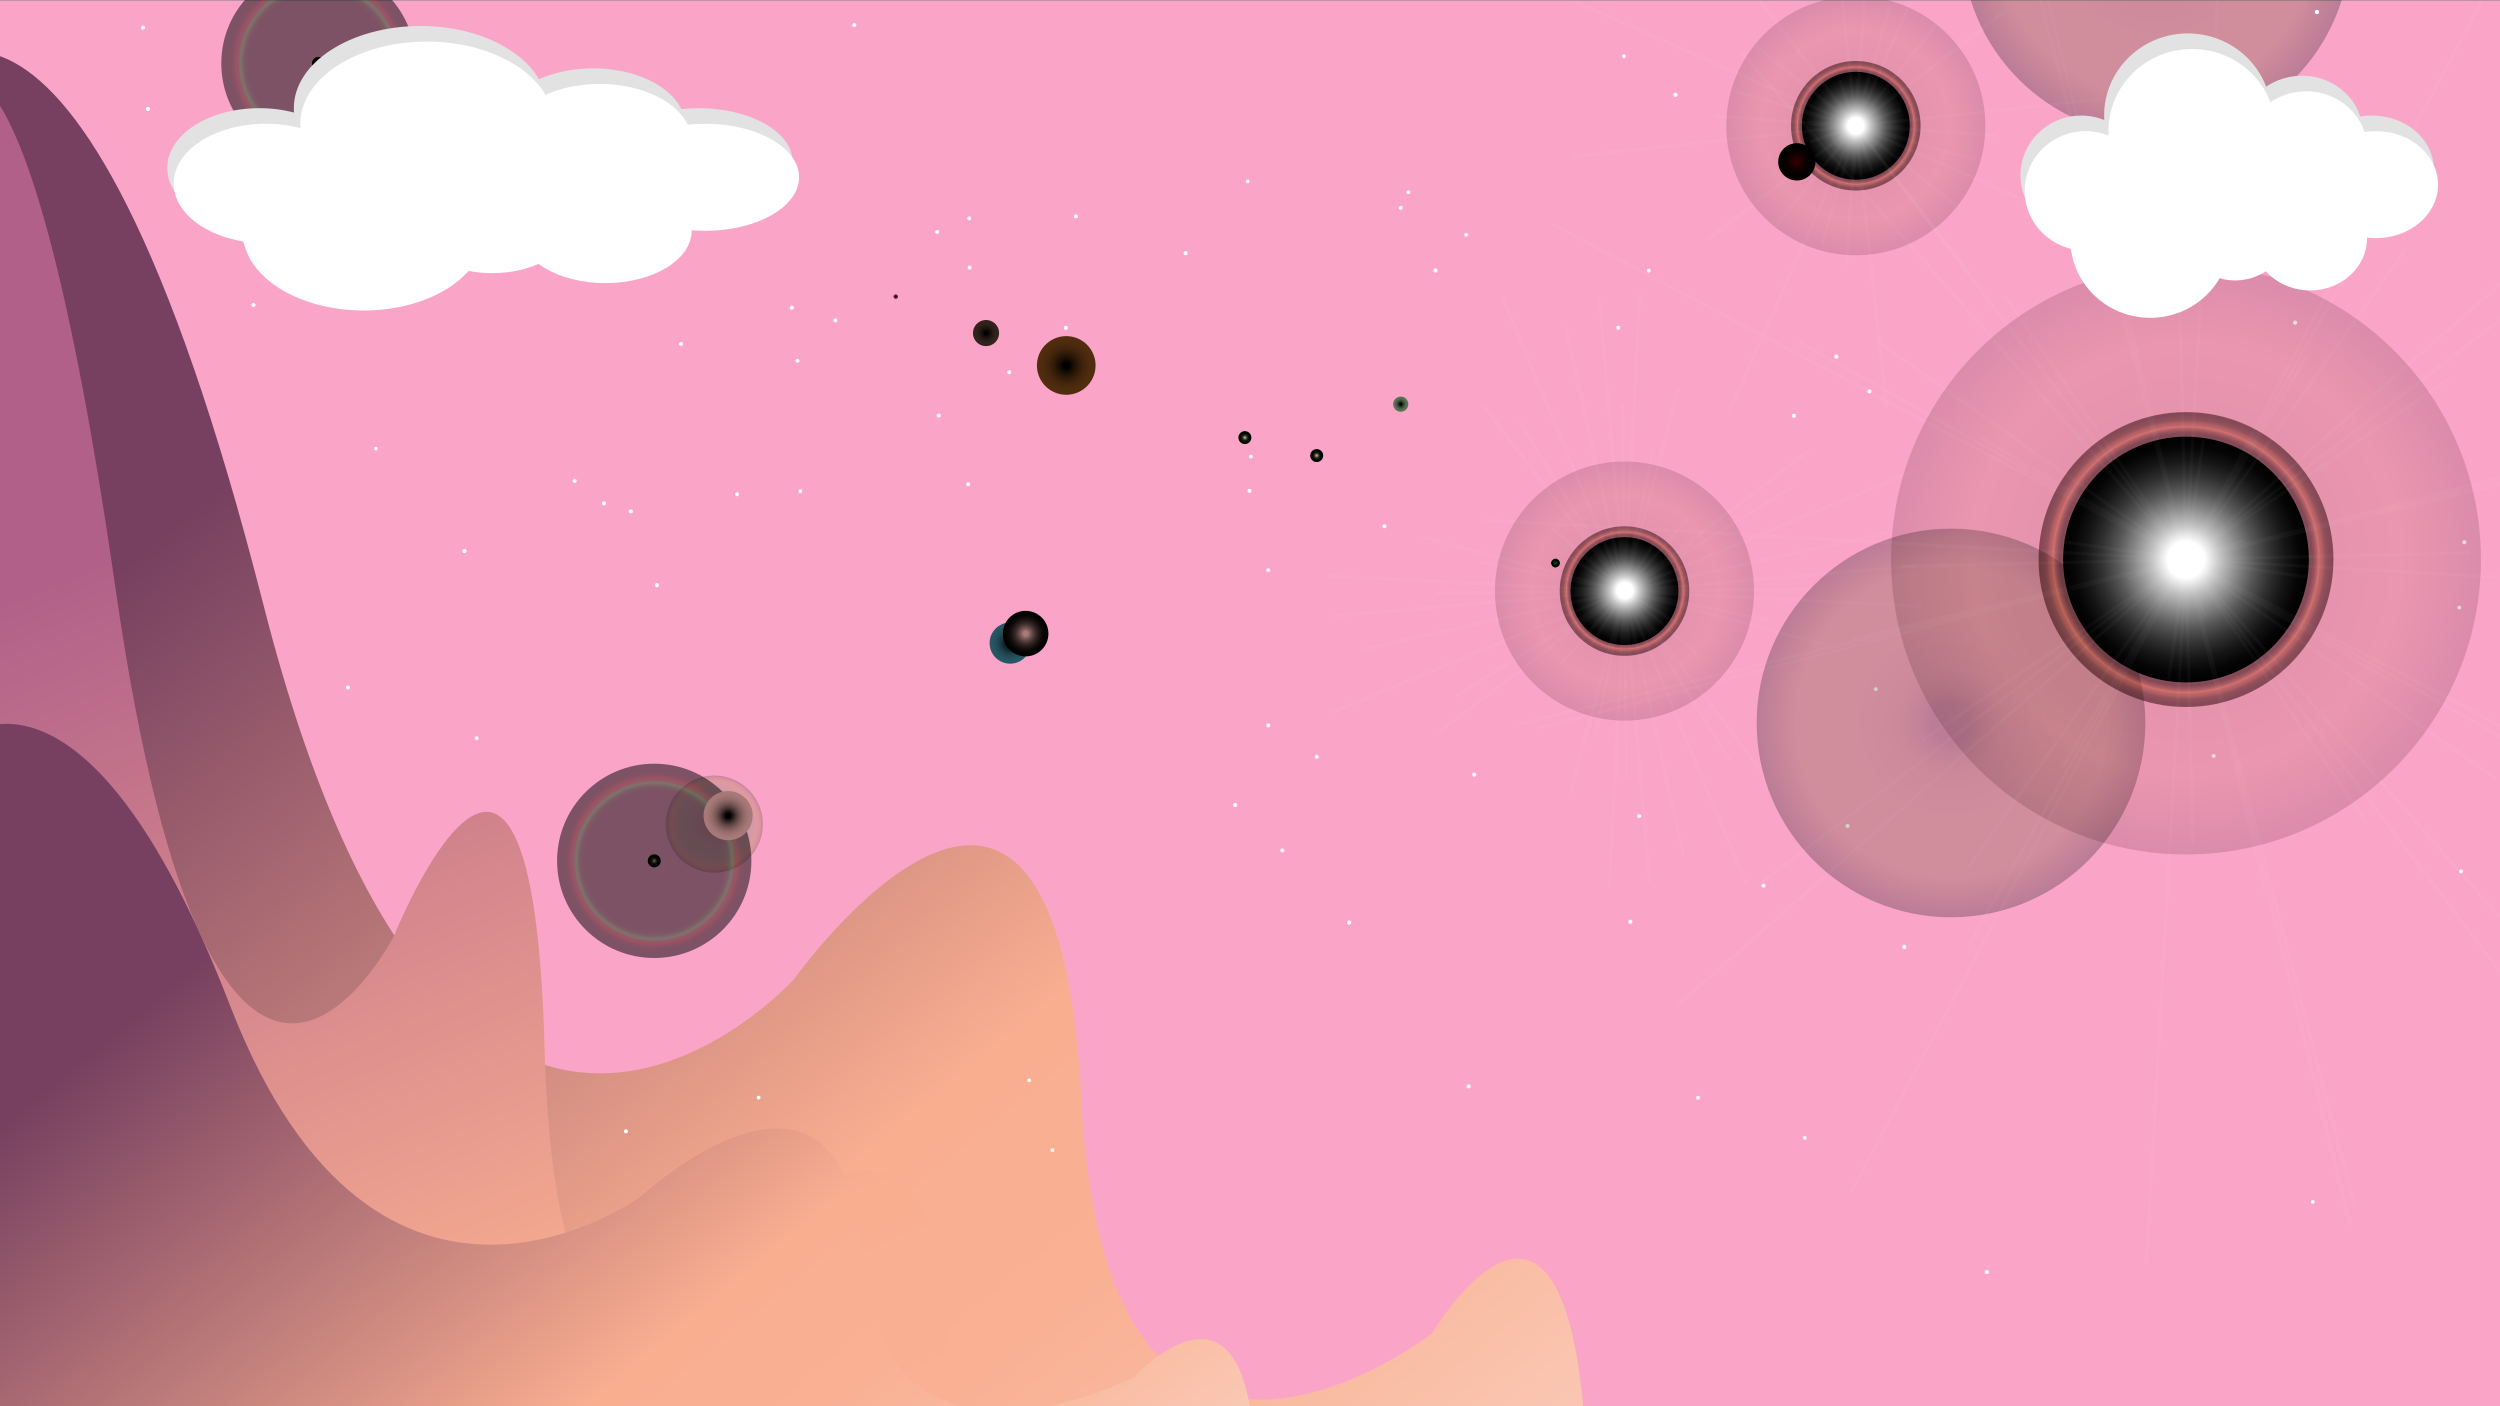 <?xml version="1.0" encoding="UTF-8"?>
<svg xmlns="http://www.w3.org/2000/svg" xmlns:xlink="http://www.w3.org/1999/xlink" viewBox="0 0 1600 900">
  <rect x="0" y="0" width="1600" height="900" fill="#808080" stroke="none"/>
  <defs>
    <style>
      .cls-1, .cls-2 {
        fill: none;
      }

      .cls-3 {
        fill: url(#radial-gradient);
      }

      .cls-3, .cls-4, .cls-5, .cls-6, .cls-7, .cls-8, .cls-9, .cls-10, .cls-11, .cls-12, .cls-13, .cls-14, .cls-15, .cls-16, .cls-17, .cls-18, .cls-19, .cls-20, .cls-21, .cls-22, .cls-23, .cls-24, .cls-25, .cls-26, .cls-27, .cls-28, .cls-29, .cls-30, .cls-31, .cls-2 {
        mix-blend-mode: screen;
      }

      .cls-3, .cls-25 {
        opacity: .25;
      }

      .cls-32 {
        fill: url(#linear-gradient);
      }

      .cls-33 {
        fill: #faa5c8;
      }

      .cls-34 {
        fill: #fff;
      }

      .cls-35 {
        fill: #e2e2e2;
      }

      .cls-4 {
        fill: url(#radial-gradient-5);
      }

      .cls-4, .cls-29, .cls-30 {
        opacity: .15;
      }

      .cls-5 {
        fill: url(#radial-gradient-13);
      }

      .cls-6 {
        fill: url(#radial-gradient-12);
      }

      .cls-7 {
        fill: url(#radial-gradient-15);
      }

      .cls-8 {
        fill: url(#radial-gradient-16);
      }

      .cls-9 {
        fill: url(#radial-gradient-25);
      }

      .cls-10 {
        fill: url(#radial-gradient-24);
      }

      .cls-11 {
        fill: url(#radial-gradient-29);
      }

      .cls-12 {
        fill: url(#radial-gradient-23);
      }

      .cls-13 {
        fill: url(#radial-gradient-22);
      }

      .cls-14 {
        fill: url(#radial-gradient-26);
      }

      .cls-15 {
        fill: url(#radial-gradient-11);
      }

      .cls-16 {
        fill: url(#radial-gradient-10);
      }

      .cls-17 {
        fill: url(#radial-gradient-20);
      }

      .cls-18 {
        fill: url(#radial-gradient-3);
      }

      .cls-19 {
        fill: url(#radial-gradient-9);
      }

      .cls-20 {
        fill: url(#radial-gradient-7);
      }

      .cls-21 {
        fill: url(#radial-gradient-2);
      }

      .cls-22 {
        fill: url(#radial-gradient-6);
      }

      .cls-22, .cls-23, .cls-26, .cls-27, .cls-28 {
        opacity: .5;
      }

      .cls-23 {
        fill: url(#radial-gradient-8);
      }

      .cls-24 {
        fill: url(#radial-gradient-4);
      }

      .cls-24, .cls-31 {
        opacity: .2;
      }

      .cls-25 {
        fill: url(#radial-gradient-14);
      }

      .cls-26 {
        fill: url(#radial-gradient-28);
      }

      .cls-27 {
        fill: url(#radial-gradient-19);
      }

      .cls-28 {
        fill: url(#radial-gradient-21);
      }

      .cls-29 {
        fill: url(#radial-gradient-18);
      }

      .cls-30 {
        fill: url(#radial-gradient-27);
      }

      .cls-31 {
        fill: url(#radial-gradient-17);
      }

      .cls-2 {
        opacity: .03;
        stroke: #fff;
        stroke-miterlimit: 10;
        stroke-width: 2px;
      }

      .cls-36 {
        fill: url(#linear-gradient-3);
      }

      .cls-37 {
        fill: url(#linear-gradient-2);
      }

      .cls-38 {
        isolation: isolate;
      }
    </style>
    <radialGradient id="radial-gradient" cx="1379.98" cy="-37.12" fx="1379.98" fy="-37.12" r="124.37" gradientUnits="userSpaceOnUse">
      <stop offset=".1" stop-color="#000"/>
      <stop offset=".15" stop-color="#181407"/>
      <stop offset=".21" stop-color="#2e250d"/>
      <stop offset=".27" stop-color="#3f3312"/>
      <stop offset=".36" stop-color="#4b3c15"/>
      <stop offset=".47" stop-color="#524217"/>
      <stop offset=".8" stop-color="#544418"/>
      <stop offset="1" stop-color="#000"/>
    </radialGradient>
    <radialGradient id="radial-gradient-2" cx="842.69" cy="291.57" fx="842.69" fy="291.57" r="4.15" gradientUnits="userSpaceOnUse">
      <stop offset="0" stop-color="#cae095"/>
      <stop offset=".06" stop-color="#a7b97b"/>
      <stop offset=".14" stop-color="#808e5e"/>
      <stop offset=".22" stop-color="#5d6845"/>
      <stop offset=".31" stop-color="#40472f"/>
      <stop offset=".4" stop-color="#292d1e"/>
      <stop offset=".5" stop-color="#161910"/>
      <stop offset=".62" stop-color="#090a07"/>
      <stop offset=".76" stop-color="#020201"/>
      <stop offset="1" stop-color="#000"/>
    </radialGradient>
    <radialGradient id="radial-gradient-3" cx="418.71" cy="550.94" fx="418.71" fy="550.94" r="4.15" xlink:href="#radial-gradient-2"/>
    <radialGradient id="radial-gradient-4" cx="457.16" cy="527.42" fx="457.16" fy="527.42" r="31.09" gradientUnits="userSpaceOnUse">
      <stop offset=".05" stop-color="#000"/>
      <stop offset=".09" stop-color="#030803"/>
      <stop offset=".3" stop-color="#133314"/>
      <stop offset=".48" stop-color="#1e5221"/>
      <stop offset=".64" stop-color="#256529"/>
      <stop offset=".75" stop-color="#286c2c"/>
      <stop offset=".79" stop-color="#4b6b19"/>
      <stop offset=".84" stop-color="#6d6b06"/>
      <stop offset=".86" stop-color="#7b6b00"/>
      <stop offset=".89" stop-color="#776700"/>
      <stop offset=".91" stop-color="#6c5e00"/>
      <stop offset=".94" stop-color="#5a4e00"/>
      <stop offset=".96" stop-color="#403800"/>
      <stop offset=".98" stop-color="#201b00"/>
      <stop offset="1" stop-color="#000"/>
    </radialGradient>
    <radialGradient id="radial-gradient-5" cx="1187.72" cy="80.49" fx="1187.72" fy="80.49" r="82.91" gradientUnits="userSpaceOnUse">
      <stop offset="0" stop-color="#230000"/>
      <stop offset=".73" stop-color="#93432a"/>
      <stop offset="1" stop-color="#230000"/>
    </radialGradient>
    <radialGradient id="radial-gradient-6" cx="1187.72" cy="80.49" fx="1187.72" fy="80.49" r="41.46" gradientUnits="userSpaceOnUse">
      <stop offset=".15" stop-color="#fff"/>
      <stop offset=".21" stop-color="#e1d0d1"/>
      <stop offset=".29" stop-color="#bf9a9c"/>
      <stop offset=".36" stop-color="#a67275"/>
      <stop offset=".42" stop-color="#96595d"/>
      <stop offset=".45" stop-color="#915155"/>
      <stop offset=".56" stop-color="#6b3538"/>
      <stop offset=".68" stop-color="#441819"/>
      <stop offset=".79" stop-color="#2b0606"/>
      <stop offset=".85" stop-color="#230000"/>
      <stop offset=".86" stop-color="#270201"/>
      <stop offset=".86" stop-color="#330805"/>
      <stop offset=".87" stop-color="#48120b"/>
      <stop offset=".88" stop-color="#652014"/>
      <stop offset=".89" stop-color="#8a331f"/>
      <stop offset=".9" stop-color="#b8492c"/>
      <stop offset=".9" stop-color="#d65836"/>
      <stop offset=".9" stop-color="#c95132"/>
      <stop offset=".91" stop-color="#9d3c24"/>
      <stop offset=".93" stop-color="#772919"/>
      <stop offset=".94" stop-color="#581a10"/>
      <stop offset=".95" stop-color="#410e09"/>
      <stop offset=".97" stop-color="#300603"/>
      <stop offset=".98" stop-color="#260100"/>
      <stop offset="1" stop-color="#230000"/>
    </radialGradient>
    <radialGradient id="radial-gradient-7" cx="1187.72" cy="80.49" fx="1187.72" fy="80.49" r="34.55" gradientUnits="userSpaceOnUse">
      <stop offset=".15" stop-color="#fff"/>
      <stop offset=".28" stop-color="#c2c2c2"/>
      <stop offset=".43" stop-color="#878787"/>
      <stop offset=".56" stop-color="#575757"/>
      <stop offset=".69" stop-color="#313131"/>
      <stop offset=".81" stop-color="#161616"/>
      <stop offset=".92" stop-color="#050505"/>
      <stop offset="1" stop-color="#000"/>
    </radialGradient>
    <radialGradient id="radial-gradient-8" cx="418.71" cy="550.94" fx="418.71" fy="550.94" r="62.18" gradientUnits="userSpaceOnUse">
      <stop offset=".64" stop-color="#000"/>
      <stop offset=".72" stop-color="#000100"/>
      <stop offset=".75" stop-color="#000802"/>
      <stop offset=".77" stop-color="#001404"/>
      <stop offset=".78" stop-color="#002508"/>
      <stop offset=".8" stop-color="#003b0d"/>
      <stop offset=".8" stop-color="#004510"/>
      <stop offset=".82" stop-color="#182809"/>
      <stop offset=".83" stop-color="#2a1104"/>
      <stop offset=".85" stop-color="#360401"/>
      <stop offset=".86" stop-color="#3a0000"/>
      <stop offset=".87" stop-color="#250000"/>
      <stop offset=".89" stop-color="#140000"/>
      <stop offset=".9" stop-color="#080000"/>
      <stop offset=".93" stop-color="#010000"/>
      <stop offset="1" stop-color="#000"/>
    </radialGradient>
    <radialGradient id="radial-gradient-9" cx="466" cy="522.01" fx="466" fy="522.01" r="15.73" gradientUnits="userSpaceOnUse">
      <stop offset=".1" stop-color="#000"/>
      <stop offset=".18" stop-color="#1f1616"/>
      <stop offset=".31" stop-color="#483534"/>
      <stop offset=".44" stop-color="#6b4e4d"/>
      <stop offset=".58" stop-color="#856260"/>
      <stop offset=".71" stop-color="#986f6e"/>
      <stop offset=".85" stop-color="#a47876"/>
      <stop offset="1" stop-color="#a87b79"/>
    </radialGradient>
    <radialGradient id="radial-gradient-10" cx="646.51" cy="411.59" fx="646.51" fy="411.59" r="13.17" gradientUnits="userSpaceOnUse">
      <stop offset=".1" stop-color="#000"/>
      <stop offset=".13" stop-color="#020607"/>
      <stop offset=".3" stop-color="#102329"/>
      <stop offset=".46" stop-color="#1a3a43"/>
      <stop offset=".64" stop-color="#224a56"/>
      <stop offset=".81" stop-color="#265462"/>
      <stop offset="1" stop-color="#285866"/>
    </radialGradient>
    <radialGradient id="radial-gradient-11" cx="656.42" cy="405.52" fx="656.42" fy="405.52" r="14.57" gradientUnits="userSpaceOnUse">
      <stop offset=".1" stop-color="#a87b79"/>
      <stop offset=".18" stop-color="#886462"/>
      <stop offset=".31" stop-color="#5f4544"/>
      <stop offset=".44" stop-color="#3c2c2b"/>
      <stop offset=".58" stop-color="#221818"/>
      <stop offset=".71" stop-color="#0f0b0a"/>
      <stop offset=".85" stop-color="#030202"/>
      <stop offset="1" stop-color="#000"/>
    </radialGradient>
    <radialGradient id="radial-gradient-12" cx="896.48" cy="258.66" fx="896.48" fy="258.66" r="4.87" gradientUnits="userSpaceOnUse">
      <stop offset=".1" stop-color="#000"/>
      <stop offset=".19" stop-color="#121812"/>
      <stop offset=".35" stop-color="#2d3a2b"/>
      <stop offset=".5" stop-color="#41543f"/>
      <stop offset=".66" stop-color="#50674d"/>
      <stop offset=".83" stop-color="#597356"/>
      <stop offset="1" stop-color="#5c7759"/>
    </radialGradient>
    <radialGradient id="radial-gradient-13" cx="1149.98" cy="103.58" fx="1149.98" fy="103.58" r="11.93" gradientUnits="userSpaceOnUse">
      <stop offset=".1" stop-color="#2e0200"/>
      <stop offset=".22" stop-color="#210100"/>
      <stop offset=".47" stop-color="#0f0000"/>
      <stop offset=".73" stop-color="#030000"/>
      <stop offset="1" stop-color="#000"/>
    </radialGradient>
    <linearGradient id="linear-gradient" x1="863.08" y1="1420.11" x2="-156.65" y2="182.45" gradientUnits="userSpaceOnUse">
      <stop offset="0" stop-color="#fff"/>
      <stop offset=".03" stop-color="#fef4f0"/>
      <stop offset=".11" stop-color="#fcdbce"/>
      <stop offset=".19" stop-color="#fac7b2"/>
      <stop offset=".28" stop-color="#f9b99f"/>
      <stop offset=".36" stop-color="#f9b093"/>
      <stop offset=".45" stop-color="#f9ae90"/>
      <stop offset=".82" stop-color="#774060"/>
    </linearGradient>
    <radialGradient id="radial-gradient-14" cx="4207.31" cy="-1534.33" fx="4207.31" fy="-1534.33" r="124.37" gradientTransform="translate(-2489.29 -2003.78) rotate(53.45)" xlink:href="#radial-gradient"/>
    <radialGradient id="radial-gradient-15" cx="3791.56" cy="-1279.99" fx="3791.56" fy="-1279.99" r="4.15" gradientTransform="translate(-483.24 -3511.42) rotate(90)" xlink:href="#radial-gradient-2"/>
    <radialGradient id="radial-gradient-16" cx="3246.04" cy="-946.26" fx="3246.04" fy="-946.26" gradientTransform="translate(-742.46 -3205.45) rotate(90)" xlink:href="#radial-gradient-2"/>
    <radialGradient id="radial-gradient-17" cx="3284.49" cy="-969.78" fx="3284.49" fy="-969.78" r="31.09" gradientTransform="translate(-230.73 -3333.9) rotate(98.45)" xlink:href="#radial-gradient-4"/>
    <radialGradient id="radial-gradient-18" cx="4015.05" cy="-1416.71" fx="4015.05" fy="-1416.71" r="82.91" gradientTransform="translate(-2489.29 -2003.78) rotate(53.45)" xlink:href="#radial-gradient-5"/>
    <radialGradient id="radial-gradient-19" cx="4015.05" cy="-1416.71" fx="4015.05" fy="-1416.71" r="41.46" gradientTransform="translate(-2489.29 -2003.78) rotate(53.45)" xlink:href="#radial-gradient-6"/>
    <radialGradient id="radial-gradient-20" cx="4015.05" cy="-1416.71" fx="4015.05" fy="-1416.71" r="34.55" gradientTransform="translate(-2489.29 -2003.78) rotate(53.45)" xlink:href="#radial-gradient-7"/>
    <radialGradient id="radial-gradient-21" cx="3246.04" cy="-946.26" fx="3246.04" fy="-946.26" r="62.18" gradientTransform="translate(-2489.29 -2003.78) rotate(53.45)" xlink:href="#radial-gradient-8"/>
    <radialGradient id="radial-gradient-22" cx="3325.93" cy="-995.13" fx="3325.93" fy="-995.13" r="16.01" gradientTransform="translate(-2489.29 -2003.78) rotate(53.45)" gradientUnits="userSpaceOnUse">
      <stop offset=".1" stop-color="#000"/>
      <stop offset=".3" stop-color="#001713"/>
      <stop offset=".52" stop-color="#002922"/>
      <stop offset=".75" stop-color="#00352b"/>
      <stop offset="1" stop-color="#00392f"/>
    </radialGradient>
    <radialGradient id="radial-gradient-23" cx="3639.15" cy="-1186.75" fx="3639.15" fy="-1186.75" r="8.38" gradientTransform="translate(-555.67 -3425.94) rotate(90)" gradientUnits="userSpaceOnUse">
      <stop offset=".1" stop-color="#000"/>
      <stop offset=".27" stop-color="#130d0a"/>
      <stop offset=".5" stop-color="#251a15"/>
      <stop offset=".74" stop-color="#31221b"/>
      <stop offset="1" stop-color="#35251e"/>
    </radialGradient>
    <radialGradient id="radial-gradient-24" cx="3686.38" cy="-1215.64" fx="3686.38" fy="-1215.64" r="18.78" gradientTransform="translate(-533.22 -3452.43) rotate(90)" gradientUnits="userSpaceOnUse">
      <stop offset=".1" stop-color="#000"/>
      <stop offset=".22" stop-color="#150c03"/>
      <stop offset=".41" stop-color="#2f1a08"/>
      <stop offset=".6" stop-color="#42250c"/>
      <stop offset=".79" stop-color="#4e2b0e"/>
      <stop offset="1" stop-color="#522e0f"/>
    </radialGradient>
    <radialGradient id="radial-gradient-25" cx="3585.99" cy="-1154.23" fx="3585.99" fy="-1154.23" r="1.43" gradientTransform="translate(-580.92 -3396.12) rotate(90)" gradientUnits="userSpaceOnUse">
      <stop offset=".1" stop-color="#000"/>
      <stop offset=".17" stop-color="#100507"/>
      <stop offset=".32" stop-color="#321117"/>
      <stop offset=".49" stop-color="#4c1a23"/>
      <stop offset=".65" stop-color="#5f202c"/>
      <stop offset=".82" stop-color="#6b2431"/>
      <stop offset="1" stop-color="#6f2633"/>
    </radialGradient>
    <radialGradient id="radial-gradient-26" cx="3974.46" cy="-1391.88" fx="3974.46" fy="-1391.88" r="2.76" gradientTransform="translate(-396.33 -3614.01) rotate(90)" gradientUnits="userSpaceOnUse">
      <stop offset=".1" stop-color="#005326"/>
      <stop offset=".23" stop-color="#003c1b"/>
      <stop offset=".41" stop-color="#00220f"/>
      <stop offset=".6" stop-color="#000f06"/>
      <stop offset=".79" stop-color="#000301"/>
      <stop offset="1" stop-color="#000"/>
    </radialGradient>
    <radialGradient id="radial-gradient-27" cx="1399.04" cy="358.11" fx="1399.04" fy="358.11" r="188.75" xlink:href="#radial-gradient-5"/>
    <radialGradient id="radial-gradient-28" cx="1399.04" cy="358.11" fx="1399.04" fy="358.11" r="94.37" xlink:href="#radial-gradient-6"/>
    <radialGradient id="radial-gradient-29" cx="1399.04" cy="358.11" fx="1399.04" fy="358.11" r="78.64" xlink:href="#radial-gradient-7"/>
    <linearGradient id="linear-gradient-2" x1="532.44" y1="1518.31" x2="-52.92" y2="102.57" gradientUnits="userSpaceOnUse">
      <stop offset="0" stop-color="#fff"/>
      <stop offset=".03" stop-color="#fef4f0"/>
      <stop offset=".11" stop-color="#fcdbce"/>
      <stop offset=".19" stop-color="#fac7b2"/>
      <stop offset=".28" stop-color="#f9b99f"/>
      <stop offset=".36" stop-color="#f9b093"/>
      <stop offset=".45" stop-color="#f9ae90"/>
      <stop offset=".82" stop-color="#b06089"/>
    </linearGradient>
    <linearGradient id="linear-gradient-3" x1="654.09" y1="1265.69" x2="5.15" y2="478.05" xlink:href="#linear-gradient"/>
  </defs>
  <g class="cls-38">
    <g id="Layer_5" data-name="Layer 5">
      <g>
        <rect class="cls-33" x="-.24" y=".34" width="1604.1" height="913.17"/>
        <g>
          <circle class="cls-3" cx="1379.98" cy="-37.12" r="124.37"/>
          <circle class="cls-21" cx="842.69" cy="291.57" r="4.15"/>
          <circle class="cls-18" cx="418.71" cy="550.94" r="4.15"/>
          <circle class="cls-24" cx="457.16" cy="527.42" r="31.09"/>
          <line class="cls-1" x1="1187.72" y1="80.49" x2="418.71" y2="550.94"/>
          <circle class="cls-4" cx="1187.72" cy="80.49" r="82.91"/>
          <circle class="cls-22" cx="1187.72" cy="80.49" r="41.46"/>
          <circle class="cls-20" cx="1187.72" cy="80.49" r="34.55"/>
          <polyline class="cls-2" points="1187.72 80.49 1207.65 82.26 1187.72 80.49 1167.79 78.71 1187.72 80.49 1185.95 100.42 1187.72 80.49 1189.5 60.56 1187.72 80.49 1193.6 96.92 1187.72 80.49 1181.85 64.05 1187.72 80.49 1171.29 86.36 1187.72 80.49 1204.16 74.62 1187.72 80.49 1189.87 81.04 1187.72 80.49 1185.58 79.94 1187.72 80.49 1187.17 82.63 1187.72 80.49 1188.27 78.34 1187.72 80.49 1217.63 81.57 1187.72 80.49 1157.82 79.4 1187.72 80.49 1186.64 110.4 1187.72 80.49 1188.81 50.58 1187.72 80.49 1372.14 162.1 1187.72 80.49 1003.3 -1.12 1187.72 80.49 1106.11 264.91 1187.72 80.49 1269.34 -103.93 1187.72 80.49 1264.66 102.3 1187.72 80.49 1110.79 58.68 1187.72 80.49 1165.92 157.42 1187.72 80.49 1209.53 3.56 1187.72 80.49 1259.23 173.18 1187.72 80.49 1116.21 -12.21 1187.72 80.49 1095.03 152 1187.72 80.49 1280.42 8.98 1187.72 80.49 1277.1 86.56 1187.72 80.49 1098.34 74.42 1187.72 80.49 1181.66 169.87 1187.72 80.49 1193.79 -8.89 1187.72 80.49 1223.16 89.73 1187.72 80.49 1152.29 71.25 1187.72 80.49 1178.49 115.92 1187.72 80.49 1196.96 45.05 1187.72 80.49 1252.15 131.8 1187.72 80.49 1123.3 29.18 1187.72 80.49 1136.41 144.91 1187.72 80.49 1239.04 16.06 1187.72 80.49 1260.45 175.71 1187.72 80.49 1115 -14.73 1187.72 80.49 1092.5 153.22 1187.72 80.49 1282.94 7.76 1187.72 80.49 1198.02 109.66 1187.72 80.49 1177.43 51.31 1187.72 80.49 1158.55 90.79 1187.72 80.49 1216.9 70.19 1187.72 80.49 1200.38 93.32 1187.72 80.49 1175.07 67.66 1187.72 80.49 1174.89 93.15 1187.72 80.49 1200.55 67.83 1187.72 80.49 1208.45 96.51 1187.72 80.49 1166.99 64.47 1187.72 80.49 1171.71 101.22 1187.72 80.49 1203.74 59.76 1187.72 80.49 1207.38 261.31 1187.72 80.49 1168.06 -100.33 1187.72 80.49 1006.9 100.15 1187.72 80.49 1368.54 60.83"/>
          <circle class="cls-23" cx="418.71" cy="550.94" r="62.18"/>
          <circle class="cls-19" cx="466" cy="522.01" r="15.73"/>
          <circle class="cls-16" cx="646.51" cy="411.59" r="13.17"/>
          <circle class="cls-15" cx="656.42" cy="405.52" r="14.57"/>
          <circle class="cls-6" cx="896.48" cy="258.66" r="4.87"/>
          <circle class="cls-5" cx="1149.98" cy="103.58" r="11.93"/>
        </g>
        <path class="cls-32" d="M-56.88,54.39S46.16-93.5,168.59,387.01c122.42,480.52,339.73,239.48,339.73,239.48,0,0,168.33-236.34,183.64,76.69,15.3,313.04,224.44,150.26,224.44,150.26,0,0,88.76-148.69,98.96,78.26,10.2,226.95-1108.96,86.09-1108.96,86.09L-56.88,54.39Z"/>
        <g>
          <circle class="cls-34" cx="546.75" cy="16.04" r="1.31"/>
          <circle class="cls-34" cx="162.2" cy="195.2" r="1.31"/>
          <circle class="cls-34" cx="403.7" cy="327.29" r="1.35"/>
          <circle class="cls-34" cx="512.17" cy="314.34" r="1.27"/>
          <circle class="cls-34" cx="435.88" cy="220.14" r="1.29"/>
          <circle class="cls-34" cx="386.57" cy="322.2" r="1.29"/>
          <circle class="cls-34" cx="305.06" cy="472.42" r="1.24"/>
          <circle class="cls-34" cx="400.62" cy="724.06" r="1.31"/>
          <circle class="cls-34" cx="658.67" cy="691.39" r="1.21"/>
          <circle class="cls-34" cx="790.48" cy="515.22" r="1.31"/>
          <circle class="cls-34" cx="811.64" cy="364.89" r="1.21"/>
          <circle class="cls-34" cx="620.28" cy="139.77" r="1.24"/>
          <circle class="cls-34" cx="462.6" cy="134.02" r="1.24"/>
          <circle class="cls-34" cx="342.76" cy="160.88" r="1.23"/>
          <circle class="cls-34" cx="228.08" cy="119.87" r="1.26"/>
          <circle class="cls-34" cx="94.74" cy="69.74" r="1.31"/>
        </g>
        <g>
          <circle class="cls-34" cx="240.6" cy="287.1" r="1.22"/>
          <circle class="cls-34" cx="471.69" cy="316.33" r="1.26"/>
          <circle class="cls-34" cx="600.83" cy="266" r="1.32"/>
          <circle class="cls-34" cx="645.89" cy="238.26" r="1.26"/>
          <circle class="cls-34" cx="669.26" cy="238.97" r="1.25"/>
          <circle class="cls-34" cx="619.64" cy="309.9" r="1.3"/>
          <circle class="cls-34" cx="811.71" cy="464.23" r="1.29"/>
          <circle class="cls-34" cx="943.51" cy="495.73" r="1.29"/>
          <circle class="cls-34" cx="1049.02" cy="522.27" r="1.26"/>
          <circle class="cls-34" cx="1128.67" cy="566.87" r="1.25"/>
          <circle class="cls-34" cx="1218.69" cy="606.01" r="1.36"/>
          <circle class="cls-34" cx="1200.47" cy="441.03" r="1.25"/>
          <circle class="cls-34" cx="1086.75" cy="702.56" r="1.24"/>
          <circle class="cls-34" cx="1271.62" cy="814.11" r="1.35"/>
          <circle class="cls-34" cx="1480.18" cy="769.24" r="1.23"/>
          <circle class="cls-34" cx="1575.03" cy="557.65" r="1.26"/>
          <circle class="cls-34" cx="1577.16" cy="347" r="1.32"/>
          <circle class="cls-34" cx="1468.89" cy="206.47" r="1.35"/>
          <circle class="cls-34" cx="1196.44" cy="250.43" r="1.31"/>
          <circle class="cls-34" cx="1416.75" cy="483.8" r="1.22"/>
          <circle class="cls-34" cx="1573.92" cy="388.88" r="1.21"/>
          <circle class="cls-34" cx="1482.85" cy="7.69" r="1.36"/>
          <circle class="cls-34" cx="1039.35" cy="36.01" r="1.26"/>
          <circle class="cls-34" cx="896.49" cy="133.02" r="1.29"/>
          <circle class="cls-34" cx="800.53" cy="292.22" r="1.25"/>
          <circle class="cls-34" cx="820.71" cy="544.24" r="1.29"/>
          <circle class="cls-34" cx="1043.42" cy="589.9" r="1.33"/>
          <circle class="cls-34" cx="1182.43" cy="528.59" r="1.34"/>
          <circle class="cls-34" cx="1175.27" cy="228.28" r="1.33"/>
          <circle class="cls-34" cx="1055.15" cy="173.2" r="1.24"/>
          <circle class="cls-34" cx="938.36" cy="150.31" r="1.21"/>
          <circle class="cls-34" cx="758.8" cy="162.02" r="1.32"/>
          <circle class="cls-34" cx="620.56" cy="171.25" r="1.28"/>
          <circle class="cls-34" cx="510.38" cy="230.91" r="1.26"/>
          <circle class="cls-34" cx="367.75" cy="307.76" r="1.31"/>
          <circle class="cls-34" cx="323.53" cy="576.21" r="1.32"/>
          <circle class="cls-34" cx="485.53" cy="702.47" r="1.22"/>
          <circle class="cls-34" cx="673.5" cy="736.11" r="1.21"/>
          <circle class="cls-34" cx="863.44" cy="590.46" r="1.34"/>
          <circle class="cls-34" cx="799.66" cy="314.12" r="1.27"/>
          <circle class="cls-34" cx="682.16" cy="209.85" r="1.33"/>
          <circle class="cls-34" cx="506.81" cy="196.92" r="1.35"/>
          <circle class="cls-34" cx="297.27" cy="352.67" r="1.36"/>
        </g>
        <g>
          <circle class="cls-34" cx="91.54" cy="17.67" r="1.31"/>
          <circle class="cls-34" cx="222.68" cy="440.07" r="1.3"/>
          <circle class="cls-34" cx="420.4" cy="374.53" r="1.32"/>
          <circle class="cls-34" cx="534.64" cy="205.05" r="1.29"/>
          <circle class="cls-34" cx="599.79" cy="148.46" r="1.27"/>
          <circle class="cls-34" cx="688.58" cy="138.44" r="1.3"/>
          <circle class="cls-34" cx="798.5" cy="116.1" r="1.23"/>
          <circle class="cls-34" cx="901.39" cy="122.98" r="1.28"/>
          <circle class="cls-34" cx="1035.7" cy="209.76" r="1.3"/>
          <circle class="cls-34" cx="1148.17" cy="266.11" r="1.31"/>
          <circle class="cls-34" cx="1072.29" cy="60.66" r="1.35"/>
          <circle class="cls-34" cx="918.74" cy="173.08" r="1.34"/>
          <circle class="cls-34" cx="886.04" cy="336.76" r="1.3"/>
          <circle class="cls-34" cx="842.76" cy="484.35" r="1.3"/>
          <circle class="cls-34" cx="939.94" cy="695.24" r="1.34"/>
          <circle class="cls-34" cx="1155.03" cy="728.26" r="1.23"/>
        </g>
        <g>
          <circle class="cls-25" cx="1248.64" cy="462.7" r="124.37"/>
          <circle class="cls-7" cx="796.75" cy="280.14" r="4.15" transform="translate(-10.16 529.51) rotate(-36.55)"/>
          <circle class="cls-8" cx="203.8" cy="40.6" r="4.15" transform="translate(15.9 129.33) rotate(-36.55)"/>
          <circle class="cls-31" cx="245.59" cy="57.48" r="31.09" transform="translate(31.29 190.5) rotate(-45)"/>
          <line class="cls-1" x1="1039.67" y1="378.28" x2="203.8" y2="40.6"/>
          <circle class="cls-29" cx="1039.67" cy="378.28" r="82.91"/>
          <circle class="cls-27" cx="1039.67" cy="378.28" r="41.46"/>
          <circle class="cls-17" cx="1039.67" cy="378.28" r="34.55"/>
          <polyline class="cls-2" points="1039.67 378.28 1038.93 381.64 1039.67 378.28 1040.41 374.92 1039.67 378.28 1036.31 377.54 1039.67 378.28 1043.03 379.02 1039.67 378.28 999.31 424.53 1039.67 378.28 1080.03 332.02 1039.67 378.28 993.42 337.92 1039.67 378.28 1085.92 418.64 1039.67 378.28 1055.66 564.77 1039.67 378.28 1023.68 191.78 1039.67 378.28 853.17 394.27 1039.67 378.28 1226.17 362.28 1039.67 378.28 1043.81 433.26 1039.67 378.28 1035.52 323.29 1039.67 378.28 984.68 382.42 1039.67 378.28 1094.66 374.13 1039.67 378.28 1077.45 547.83 1039.67 378.28 1001.89 208.73 1039.67 378.28 870.12 416.05 1039.67 378.28 1209.22 340.5 1039.67 378.28 1005.1 507.89 1039.67 378.28 1074.24 248.66 1039.67 378.28 910.06 343.7 1039.67 378.28 1169.28 412.85 1039.67 378.28 1021.13 470.03 1039.67 378.28 1058.21 286.52 1039.67 378.28 947.91 359.73 1039.67 378.28 1131.42 396.82 1039.67 378.28 921.24 468.2 1039.67 378.28 1158.09 288.36 1039.67 378.28 949.75 259.85 1039.67 378.28 1129.59 496.7 1039.67 378.28 1070.64 422.39 1039.67 378.28 1008.7 334.16 1039.67 378.28 995.56 409.24 1039.67 378.28 1083.78 347.31 1039.67 378.28 1039.07 379.15 1039.67 378.28 1040.27 377.4 1039.67 378.28 1038.79 377.67 1039.67 378.28 1040.55 378.88 1039.67 378.28 1018.08 413.61 1039.67 378.28 1061.26 342.94 1039.67 378.28 1004.34 356.68 1039.67 378.28 1075 399.87 1039.67 378.28 1029.86 568.75 1039.67 378.28 1049.48 187.81 1039.67 378.28 849.2 368.46 1039.67 378.28 1230.14 388.09 1039.67 378.28 1040.91 498.4 1039.67 378.28 1038.43 258.15 1039.67 378.28 919.54 379.52 1039.67 378.28 1159.8 377.04 1039.67 378.28 1106.98 486.57 1039.67 378.28 972.36 269.98 1039.67 378.28 931.38 445.58 1039.67 378.28 1147.96 310.97 1039.67 378.28 1117.65 566.03 1039.67 378.28 961.69 190.52 1039.67 378.28 851.91 456.25 1039.67 378.28 1227.43 300.3"/>
          <circle class="cls-28" cx="203.8" cy="40.6" r="62.18"/>
          <circle class="cls-13" cx="290.63" cy="75.67" r="16.01"/>
          <circle class="cls-12" cx="631.08" cy="213.21" r="8.38" transform="translate(-2.88 417.7) rotate(-36.55)"/>
          <circle class="cls-10" cx="682.42" cy="233.95" r="18.78" transform="translate(-5.14 452.35) rotate(-36.55)"/>
          <circle class="cls-9" cx="573.3" cy="189.87" r="1.43" transform="translate(-.34 378.71) rotate(-36.55)"/>
          <circle class="cls-14" cx="995.55" cy="360.45" r="2.76" transform="translate(-18.9 663.68) rotate(-36.55)"/>
        </g>
        <g>
          <line class="cls-1" x1="1399.04" y1="358.11" x2="1332.31" y2="424.84"/>
          <circle class="cls-1" cx="1399.04" cy="358.11" r="78.64"/>
          <circle class="cls-1" cx="1399.04" cy="358.11" r="94.37"/>
          <polyline class="cls-1" points="1399.04 358.11 1804.09 572.42 1399.04 358.11 993.98 143.79 1399.04 358.11 1184.72 763.16 1399.04 358.11 1613.36 -46.95 1399.04 358.11 1670.38 151.44 1399.04 358.11 1127.7 564.77 1399.04 358.11 1605.7 629.45 1399.04 358.11 1192.37 86.77 1399.04 358.11 1435.01 363.69 1399.04 358.11 1363.06 352.52 1399.04 358.11 1393.45 394.08 1399.04 358.11 1404.63 322.13 1399.04 358.11 1848.64 383.39 1399.04 358.11 949.44 332.82 1399.04 358.11 1373.75 807.71 1399.04 358.11 1424.32 -91.49 1399.04 358.11 1475.61 369.21 1399.04 358.11 1322.46 347.01 1399.04 358.11 1387.94 434.68 1399.04 358.11 1410.14 281.53 1399.04 358.11 1813.66 250.14 1399.04 358.11 984.42 466.08 1399.04 358.11 1507.01 772.73 1399.04 358.11 1291.07 -56.52 1399.04 358.11 1436.09 345.86 1399.04 358.11 1361.98 370.35 1399.04 358.11 1411.28 395.16 1399.04 358.11 1386.8 321.05 1399.04 358.11 1567.86 242.24 1399.04 358.11 1230.21 473.98 1399.04 358.11 1514.91 526.93 1399.04 358.11 1283.17 189.28 1399.04 358.11 1530.8 436.35 1399.04 358.11 1267.28 279.87 1399.04 358.11 1320.8 489.87 1399.04 358.11 1477.28 226.35 1399.04 358.11 1724.11 73.08 1399.04 358.11 1073.96 643.13 1399.04 358.11 1684.06 683.18 1399.04 358.11 1114.01 33.03 1399.04 358.11 1825.7 252.88 1399.04 358.11 972.37 463.34 1399.04 358.11 1504.27 784.77 1399.04 358.11 1293.81 -68.56 1399.04 358.11 1581.08 353.71 1399.04 358.11 1216.99 362.5 1399.04 358.11 1403.43 540.15 1399.04 358.11 1394.65 176.06 1399.04 358.11 1613.5 306.91 1399.04 358.11 1184.57 409.3 1399.04 358.11 1450.23 572.57 1399.04 358.11 1347.84 143.64 1399.04 358.11 1597.45 498.46 1399.04 358.11 1200.62 217.75 1399.04 358.11 1258.68 556.52 1399.04 358.11 1539.39 159.69 1399.04 358.11 1646.59 497.5 1399.04 358.11 1151.49 218.71 1399.04 358.11 1259.64 605.66 1399.04 358.11 1538.43 110.56"/>
          <circle class="cls-30" cx="1399.04" cy="358.11" r="188.75"/>
          <circle class="cls-26" cx="1399.04" cy="358.11" r="94.37"/>
          <circle class="cls-11" cx="1399.04" cy="358.11" r="78.64"/>
          <polyline class="cls-2" points="1399.04 358.11 1804.09 572.42 1399.04 358.11 993.98 143.79 1399.04 358.11 1184.72 763.16 1399.04 358.11 1613.36 -46.95 1399.04 358.11 1670.38 151.44 1399.04 358.11 1127.7 564.77 1399.04 358.11 1605.7 629.45 1399.04 358.11 1192.37 86.77 1399.04 358.11 1435.01 363.69 1399.04 358.11 1363.06 352.52 1399.04 358.11 1393.45 394.08 1399.04 358.11 1404.63 322.13 1399.04 358.11 1848.64 383.39 1399.04 358.11 949.44 332.82 1399.04 358.11 1373.75 807.71 1399.04 358.11 1424.32 -91.49 1399.04 358.11 1475.61 369.21 1399.04 358.11 1322.46 347.01 1399.04 358.11 1387.94 434.68 1399.04 358.11 1410.14 281.53 1399.04 358.11 1813.66 250.14 1399.04 358.11 984.42 466.08 1399.04 358.11 1507.01 772.73 1399.04 358.11 1291.07 -56.52 1399.04 358.11 1436.09 345.86 1399.04 358.11 1361.98 370.35 1399.04 358.11 1411.28 395.16 1399.04 358.11 1386.8 321.05 1399.04 358.11 1567.86 242.24 1399.04 358.11 1230.21 473.98 1399.04 358.11 1514.91 526.93 1399.04 358.11 1283.17 189.28 1399.04 358.11 1530.8 436.35 1399.04 358.11 1267.28 279.87 1399.04 358.11 1320.8 489.87 1399.04 358.11 1477.28 226.35 1399.04 358.11 1724.11 73.08 1399.04 358.11 1073.96 643.13 1399.04 358.11 1684.06 683.18 1399.04 358.11 1114.01 33.03 1399.04 358.11 1825.7 252.88 1399.04 358.11 972.37 463.34 1399.04 358.11 1504.27 784.77 1399.04 358.11 1293.81 -68.56 1399.04 358.11 1581.08 353.71 1399.04 358.11 1216.99 362.5 1399.04 358.11 1403.43 540.15 1399.04 358.11 1394.65 176.06 1399.04 358.11 1613.5 306.91 1399.04 358.11 1184.57 409.3 1399.04 358.11 1450.23 572.57 1399.04 358.11 1347.84 143.64 1399.04 358.11 1597.45 498.46 1399.04 358.11 1200.62 217.75 1399.04 358.11 1258.68 556.52 1399.04 358.11 1539.39 159.69 1399.04 358.11 1646.59 497.5 1399.04 358.11 1151.49 218.71 1399.04 358.11 1259.64 605.66 1399.04 358.11 1538.43 110.56"/>
        </g>
        <path class="cls-37" d="M-44.31,68.35S9.74-68.8,73.96,376.81c64.22,445.61,178.21,222.08,178.21,222.08,0,0,88.3-219.18,96.33,71.12,8.03,290.3,117.73,139.34,117.73,139.34,0,0,133.86-162.71,139.21,47.76,5.35,210.47-669.02,104.65-669.02,104.65L-44.31,68.35Z"/>
        <path class="cls-36" d="M-27.1,474.2s79.71-75.37,174.41,169.52c94.7,244.89,262.8,122.05,262.8,122.05,0,0,130.22-120.45,142.05,39.09,11.84,159.54,173.62,76.58,173.62,76.58,0,0,68.66-75.78,76.55,39.88,7.89,115.67-857.85,43.87-857.85,43.87L-27.1,474.2Z"/>
      </g>
      <g>
        <g>
          <ellipse class="cls-35" cx="1400.2" cy="73.96" rx="53.56" ry="52.57"/>
          <ellipse class="cls-35" cx="1473.23" cy="85.11" rx="38.95" ry="36.64"/>
          <ellipse class="cls-35" cx="1517.87" cy="108.21" rx="39.76" ry="34.25"/>
          <ellipse class="cls-35" cx="1475.67" cy="142.47" rx="36.52" ry="33.45"/>
          <ellipse class="cls-35" cx="1427.79" cy="133.7" rx="35.7" ry="35.84"/>
          <ellipse class="cls-35" cx="1332.04" cy="112.2" rx="38.95" ry="38.23"/>
          <ellipse class="cls-35" cx="1373.42" cy="143.26" rx="51.12" ry="50.18"/>
        </g>
        <g>
          <ellipse class="cls-34" cx="1402.94" cy="83.92" rx="53.56" ry="52.57"/>
          <ellipse class="cls-34" cx="1475.97" cy="95.07" rx="38.95" ry="36.64"/>
          <ellipse class="cls-34" cx="1520.6" cy="118.17" rx="39.76" ry="34.25"/>
          <ellipse class="cls-34" cx="1478.41" cy="152.43" rx="36.52" ry="33.45"/>
          <ellipse class="cls-34" cx="1430.53" cy="143.66" rx="35.7" ry="35.84"/>
          <ellipse class="cls-34" cx="1334.78" cy="122.16" rx="38.95" ry="38.23"/>
          <ellipse class="cls-34" cx="1376.16" cy="153.22" rx="51.12" ry="50.18"/>
        </g>
      </g>
      <g>
        <g>
          <ellipse class="cls-35" cx="269.08" cy="69.23" rx="81.03" ry="52.59"/>
          <ellipse class="cls-35" cx="379.57" cy="80.39" rx="58.93" ry="36.65"/>
          <ellipse class="cls-35" cx="447.1" cy="103.5" rx="60.16" ry="34.26"/>
          <ellipse class="cls-35" cx="383.26" cy="137.76" rx="55.25" ry="33.47"/>
          <ellipse class="cls-35" cx="310.82" cy="128.99" rx="54.02" ry="35.86"/>
          <ellipse class="cls-35" cx="165.96" cy="107.48" rx="58.93" ry="38.25"/>
          <ellipse class="cls-35" cx="228.57" cy="138.56" rx="77.34" ry="50.2"/>
        </g>
        <g>
          <ellipse class="cls-34" cx="273.22" cy="79.2" rx="81.03" ry="52.59"/>
          <ellipse class="cls-34" cx="383.72" cy="90.35" rx="58.93" ry="36.65"/>
          <ellipse class="cls-34" cx="451.24" cy="113.46" rx="60.16" ry="34.26"/>
          <ellipse class="cls-34" cx="387.4" cy="147.72" rx="55.25" ry="33.47"/>
          <ellipse class="cls-34" cx="314.96" cy="138.96" rx="54.02" ry="35.86"/>
          <ellipse class="cls-34" cx="170.1" cy="117.44" rx="58.93" ry="38.25"/>
          <ellipse class="cls-34" cx="232.71" cy="148.52" rx="77.34" ry="50.2"/>
        </g>
      </g>
    </g>
  </g>
</svg>